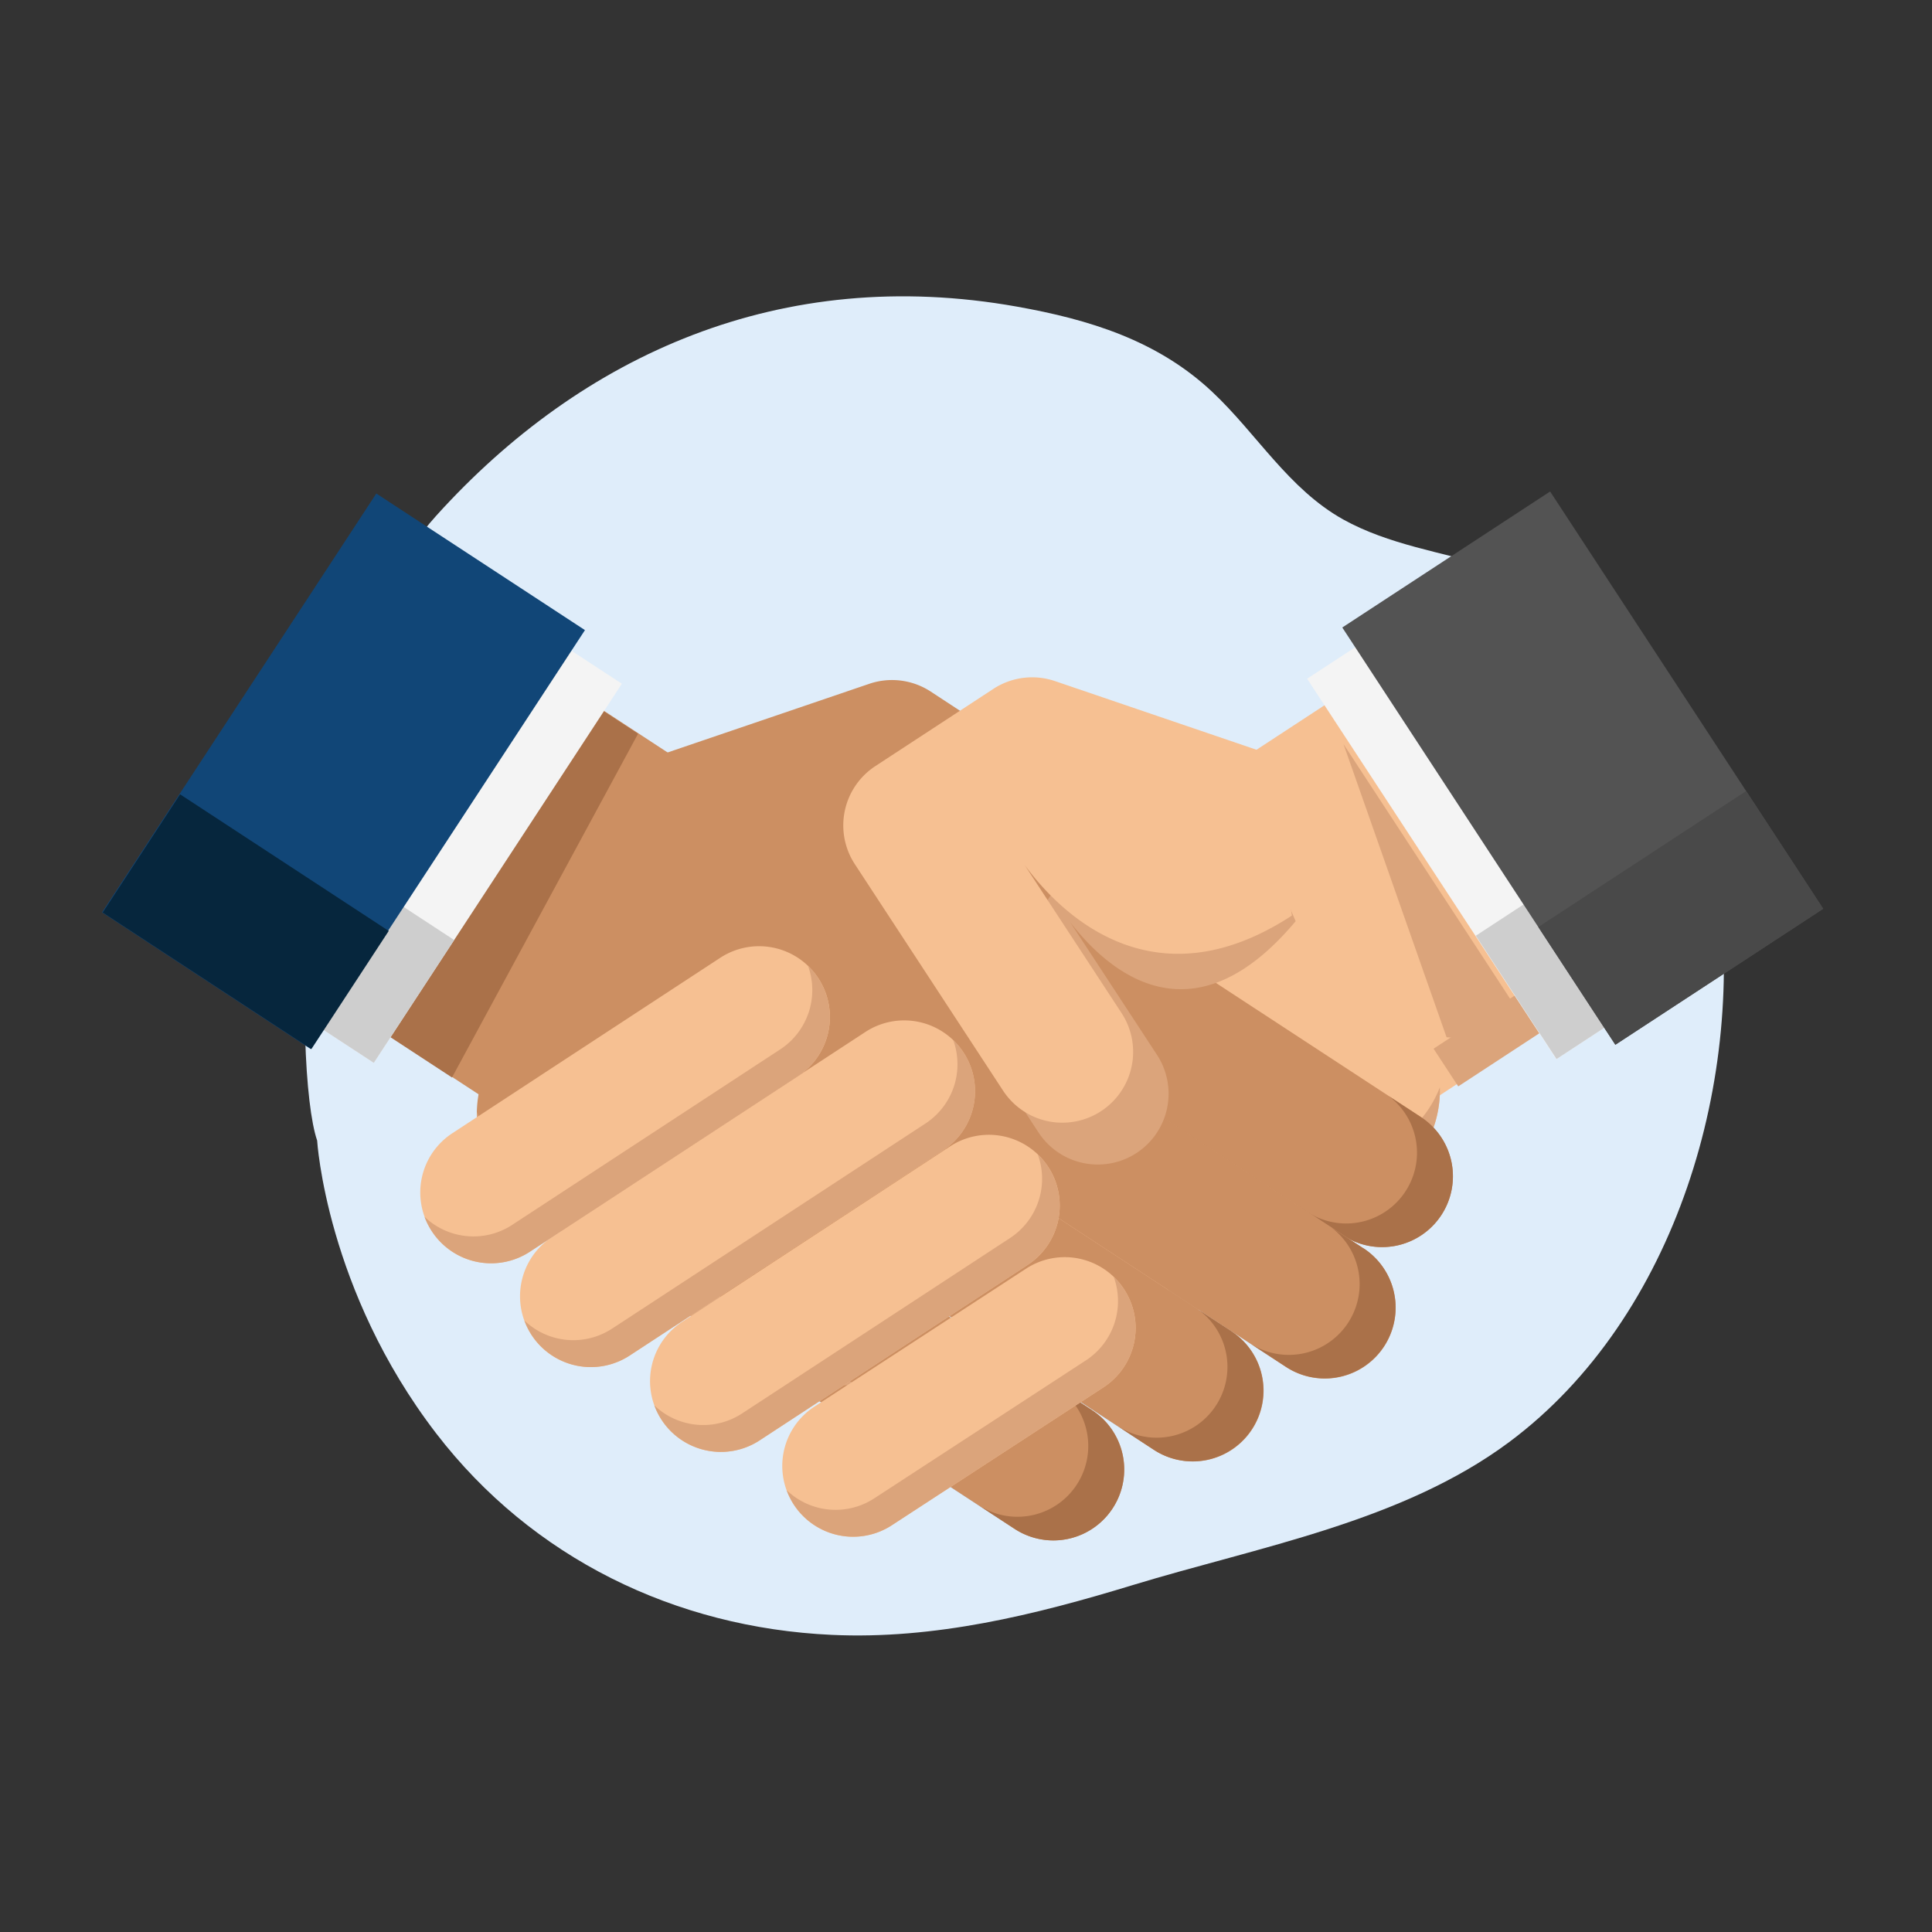 <svg xmlns="http://www.w3.org/2000/svg" width="286" height="286" viewBox="0 0 286 286">
  <rect x="0" y="0" width="286" height="286" fill="#333333" stroke="none"/>
  <g id="Grupo_70490" data-name="Grupo 70490" transform="translate(-2106 4231)">
    <rect id="Rectángulo_31439" data-name="Rectángulo 31439" width="286" height="286" transform="translate(2106 -4231)" fill="none"/>
    <g id="grafico-07" transform="translate(2120.825 -4187.136)" style="isolation: isolate">
      <g id="Layer_1" data-name="Layer 1" transform="translate(0.282 0.002)">
        <g id="freepik--background-simple--inject-28" transform="translate(30.008)">
          <path id="Path_105909" data-name="Path 105909" d="M52.3,124.973S53.62,147.1,69.92,168.324c14.219,18.495,35.441,28.762,58.534,29.826,15.242.712,30.107-2.948,44.577-7.367,18.62-5.675,39.83-9.34,55.741-21.179,24.761-18.453,35.213-54.133,30.777-83.971-2.858-19.278-13.753-39.644-33.485-45.582-7.3-2.194-15.134-3.271-21.879-7.02-8.1-4.527-12.79-12.7-19.374-18.877-8.126-7.642-18.25-10.727-28.965-12.635C121.039-4.675,91.518,8.575,69.92,32.488S48.771,114.766,52.3,124.973Z" transform="translate(-50.467 -0.002)" fill="#dfedfa"/>
        </g>
        <path id="Trazado_100999" data-name="Trazado 100999" d="M258.342,174.715l55.281-36.176L282.051,90.29l-27.637,18.088-28.283,9.238.64,8.844Z" transform="translate(-91.083 -36.302)" fill="#f6c092"/>
        <path id="Trazado_101000" data-name="Trazado 101000" d="M307.62,110.85l15.26,43.4,6.308.407,4.658-3.725Z" transform="translate(-123.846 -44.568)" fill="#dba47b"/>
        <rect id="Rectángulo_31268" data-name="Rectángulo 31268" width="27.215" height="6.67" transform="translate(197.108 111.374) rotate(-33.215)" fill="#dba47b"/>
        <rect id="Rectángulo_31269" data-name="Rectángulo 31269" width="33.537" height="67.337" transform="translate(178.39 56.608) rotate(-33.215)" fill="#f4f4f4"/>
        <rect id="Rectángulo_31270" data-name="Rectángulo 31270" width="33.537" height="21.817" transform="translate(203.361 94.655) rotate(-33.215)" fill="#cecece"/>
        <path id="Trazado_101001" data-name="Trazado 101001" d="M230.984,212.49l41.133-26.908a16.91,16.91,0,0,0,4.891-23.41L258.741,134.26,231.1,152.342,202.82,161.61l.64,8.85Z" transform="translate(-81.712 -53.98)" fill="#f6c092"/>
        <path id="Trazado_101002" data-name="Trazado 101002" d="M237.52,236.327,287.228,203.8a16.844,16.844,0,0,0,6.482-7.995,16.892,16.892,0,0,1-7.642,14.512l-39.357,25.754Z" transform="translate(-95.663 -78.726)" fill="#dba47b"/>
        <rect id="Rectángulo_31271" data-name="Rectángulo 31271" width="36.768" height="73.817" transform="translate(183.596 49.024) rotate(-33.2)" fill="#535353"/>
        <rect id="Rectángulo_31272" data-name="Rectángulo 31272" width="36.768" height="20.827" transform="translate(212.617 93.365) rotate(-33.2)" fill="#494949"/>
        <path id="Trazado_101003" data-name="Trazado 101003" d="M270.048,197.1l-51.077-33.42a10.494,10.494,0,0,1-3.032-14.518h0a10.488,10.488,0,0,1,14.512-3.032l51.077,33.426a10.482,10.482,0,0,1,3.032,14.512h0A10.488,10.488,0,0,1,270.048,197.1Z" transform="translate(-86.298 -58.064)" fill="#cc8f62"/>
        <path id="Trazado_101004" data-name="Trazado 101004" d="M284.36,192.252l-4.784-3.121A10.482,10.482,0,0,1,267.564,206.3L221.27,176c.173.126.353.257.532.377l51.077,33.42a10.483,10.483,0,1,0,11.481-17.544Z" transform="translate(-89.129 -70.761)" fill="#aa7149"/>
        <path id="Trazado_101005" data-name="Trazado 101005" d="M205.07,192.193l52.817,34.562A10.487,10.487,0,1,0,269.369,209.2L209.1,169.77Z" transform="translate(-82.616 -68.257)" fill="#cc8f62"/>
        <g id="Grupo_63467" data-name="Grupo 63467" transform="translate(114.972 62.579)" style="mix-blend-mode: multiply;isolation: isolate">
          <path id="Trazado_101006" data-name="Trazado 101006" d="M254.28,134.58c-21.245,25.365-36.882-5.2-36.882-5.2l16.36,24.994a10.494,10.494,0,0,1-3.032,14.518h0a10.482,10.482,0,0,1-14.512-3.038l-21.945-33.527a10.482,10.482,0,0,1,3.038-14.512l17.472-11.433a10.452,10.452,0,0,1,9.137-1.16l20.827,7.092Z" transform="translate(-192.558 -104.657)" fill="#dba47b"/>
        </g>
        <path id="Trazado_101007" data-name="Trazado 101007" d="M191.841,271.775l-46.389-30.352a10.488,10.488,0,0,1-3.032-14.512h0a10.488,10.488,0,0,1,14.512-3.056l46.389,30.352a10.488,10.488,0,0,1,3.032,14.512h0a10.476,10.476,0,0,1-14.512,3.056Z" transform="translate(-56.74 -89.316)" fill="#cc8f62"/>
        <path id="Trazado_101008" data-name="Trazado 101008" d="M206.14,266.935l-4.784-3.115a10.482,10.482,0,0,1-12.013,17.167L147.72,253.75c.173.132.347.257.532.377l46.389,30.352a10.483,10.483,0,1,0,11.481-17.544Z" transform="translate(-59.559 -102.021)" fill="#aa7149"/>
        <path id="Trazado_101009" data-name="Trazado 101009" d="M109.207,175.385,53.92,139.215,85.5,90.96l27.637,18.088,28.283,9.238-.64,8.85Z" transform="translate(-21.847 -36.571)" fill="#cc8f62"/>
        <path id="Trazado_101010" data-name="Trazado 101010" d="M74.453,152.791l27.542-50.886-14.512-9.5L55.91,140.659Z" transform="translate(-22.647 -37.154)" fill="#aa7149"/>
        <rect id="Rectángulo_31273" data-name="Rectángulo 31273" width="67.066" height="33.402" transform="translate(12.278 95.178) rotate(-56.8)" fill="#f4f4f4"/>
        <rect id="Rectángulo_31274" data-name="Rectángulo 31274" width="21.73" height="33.402" transform="translate(12.278 95.18) rotate(-56.8)" fill="#cecece"/>
        <path id="Trazado_101011" data-name="Trazado 101011" d="M141.847,218.568,100.72,191.66a16.91,16.91,0,0,1-4.891-23.428L114.09,140.32l27.643,18.088,28.283,9.226-.646,8.85Z" transform="translate(-37.583 -56.416)" fill="#cc8f62"/>
        <path id="Trazado_101012" data-name="Trazado 101012" d="M149.273,242.417,99.565,209.895a16.892,16.892,0,0,1-6.488-7.995,16.9,16.9,0,0,0,7.648,14.512l39.357,25.754Z" transform="translate(-37.588 -81.174)" fill="#dba47b"/>
        <path id="Trazado_101013" data-name="Trazado 101013" d="M227.957,253.287l-43.926-28.738A10.488,10.488,0,0,1,181,210.037h0A10.482,10.482,0,0,1,195.512,207l43.926,28.744a10.488,10.488,0,0,1,3.061,14.512h0a10.476,10.476,0,0,1-14.542,3.032Z" transform="translate(-72.251 -82.537)" fill="#cc8f62"/>
        <path id="Trazado_101014" data-name="Trazado 101014" d="M242.256,248.44l-4.784-3.115a10.482,10.482,0,0,1-12.013,17.167L186.3,236.87c.173.132.353.257.532.377l43.926,28.738a10.483,10.483,0,0,0,11.481-17.544Z" transform="translate(-75.07 -95.234)" fill="#aa7149"/>
        <path id="Trazado_101015" data-name="Trazado 101015" d="M269.356,224.262l-4.784-3.115a10.482,10.482,0,0,1-12.013,17.167L205.04,207.22h0l52.817,34.562a10.487,10.487,0,1,0,11.482-17.552Z" transform="translate(-82.604 -83.313)" fill="#aa7149"/>
        <path id="Trazado_101016" data-name="Trazado 101016" d="M135.215,106.246,166.6,95.561a10.464,10.464,0,0,1,9.125,1.148l17.466,11.445a10.482,10.482,0,0,1,3.038,14.512l-21.963,33.521a10.488,10.488,0,0,1-14.512,3.032h0a10.494,10.494,0,0,1-3.032-14.518l16.36-24.994s-15.122,27.853-41.558,10.572" transform="translate(-53.046 -38.194)" fill="#cc8f62"/>
        <rect id="Rectángulo_31275" data-name="Rectángulo 31275" width="74.116" height="36.917" transform="translate(0 91.196) rotate(-56.785)" fill="#114677"/>
        <path id="Trazado_101017" data-name="Trazado 101017" d="M119.982,228.872l46.389-30.358A10.488,10.488,0,0,0,169.4,184h0a10.488,10.488,0,0,0-14.512-3.032L108.5,211.322a10.494,10.494,0,0,0-3.032,14.518h0a10.488,10.488,0,0,0,14.512,3.032Z" transform="translate(-41.884 -72.072)" fill="#f6c092"/>
        <path id="Trazado_101018" data-name="Trazado 101018" d="M117.82,226.84,164.2,196.482a10.482,10.482,0,0,0,4.12-12.372,10.662,10.662,0,0,1,1.531,1.842h0a10.488,10.488,0,0,1-3.032,14.512l-46.389,30.358a10.488,10.488,0,0,1-14.512-3.032h0a10.428,10.428,0,0,1-1.07-2.147A10.482,10.482,0,0,0,117.82,226.84Z" transform="translate(-42.323 -74.022)" fill="#dba47b"/>
        <path id="Trazado_101019" data-name="Trazado 101019" d="M95.284,206.119l39.674-25.975a10.488,10.488,0,0,0,3.032-14.512h0a10.488,10.488,0,0,0-14.512-3.032L83.809,188.575a10.476,10.476,0,0,0-3.032,14.512h0A10.482,10.482,0,0,0,95.284,206.119Z" transform="translate(-31.956 -64.686)" fill="#f6c092"/>
        <path id="Trazado_101020" data-name="Trazado 101020" d="M93.1,204.087l39.674-25.975a10.488,10.488,0,0,0,4.108-12.372,10.441,10.441,0,0,1,1.531,1.842h0a10.488,10.488,0,0,1-3.032,14.512L95.709,208.069A10.482,10.482,0,0,1,81.2,205.037h0A10.41,10.41,0,0,1,80.12,202.9a10.488,10.488,0,0,0,12.982,1.19Z" transform="translate(-32.38 -66.636)" fill="#dba47b"/>
        <path id="Trazado_101021" data-name="Trazado 101021" d="M152.171,252.814l39.674-25.975a10.488,10.488,0,0,0,3.038-14.518h0a10.494,10.494,0,0,0-14.518-3.032L140.69,235.271a10.482,10.482,0,0,0-3.032,14.512h0a10.488,10.488,0,0,0,14.512,3.032Z" transform="translate(-54.825 -83.457)" fill="#f6c092"/>
        <path id="Trazado_101022" data-name="Trazado 101022" d="M149.992,250.787l39.68-25.975a10.488,10.488,0,0,0,4.1-12.372,10.428,10.428,0,0,1,1.537,1.836h0a10.488,10.488,0,0,1-3.038,14.518L152.6,254.769a10.488,10.488,0,0,1-14.512-3.032h0a10.875,10.875,0,0,1-1.076-2.141A10.488,10.488,0,0,0,149.992,250.787Z" transform="translate(-55.253 -85.412)" fill="#dba47b"/>
        <path id="Trazado_101023" data-name="Trazado 101023" d="M184.914,277.55l31.327-20.42a10.476,10.476,0,0,0,3.032-14.512h0a10.488,10.488,0,0,0-14.524-3.032l-31.327,20.42a10.488,10.488,0,0,0-3.032,14.512h0A10.488,10.488,0,0,0,184.914,277.55Z" transform="translate(-67.985 -95.636)" fill="#f6c092"/>
        <path id="Trazado_101024" data-name="Trazado 101024" d="M182.746,275.522l31.327-20.42a10.482,10.482,0,0,0,4.108-12.372,10.661,10.661,0,0,1,1.531,1.842h0a10.476,10.476,0,0,1-3.032,14.512L185.353,279.5a10.488,10.488,0,0,1-14.512-3.032h0a10.531,10.531,0,0,1-1.07-2.141A10.482,10.482,0,0,0,182.746,275.522Z" transform="translate(-68.424 -97.59)" fill="#dba47b"/>
        <rect id="Rectángulo_31276" data-name="Rectángulo 31276" width="20.911" height="36.917" transform="translate(0.098 91.215) rotate(-56.785)" fill="#06263d"/>
        <path id="Trazado_101025" data-name="Trazado 101025" d="M246.509,105.575,215.128,94.884A10.488,10.488,0,0,0,206,96.038l-17.472,11.433a10.488,10.488,0,0,0-3.032,14.512l21.945,33.527a10.482,10.482,0,0,0,14.512,3.032h0a10.488,10.488,0,0,0,3.032-14.512l-16.36-24.994s15.14,27.853,41.576,10.554" transform="translate(-74.06 -37.924)" fill="#f6c092"/>
      </g>
    </g>
  </g>
</svg>
